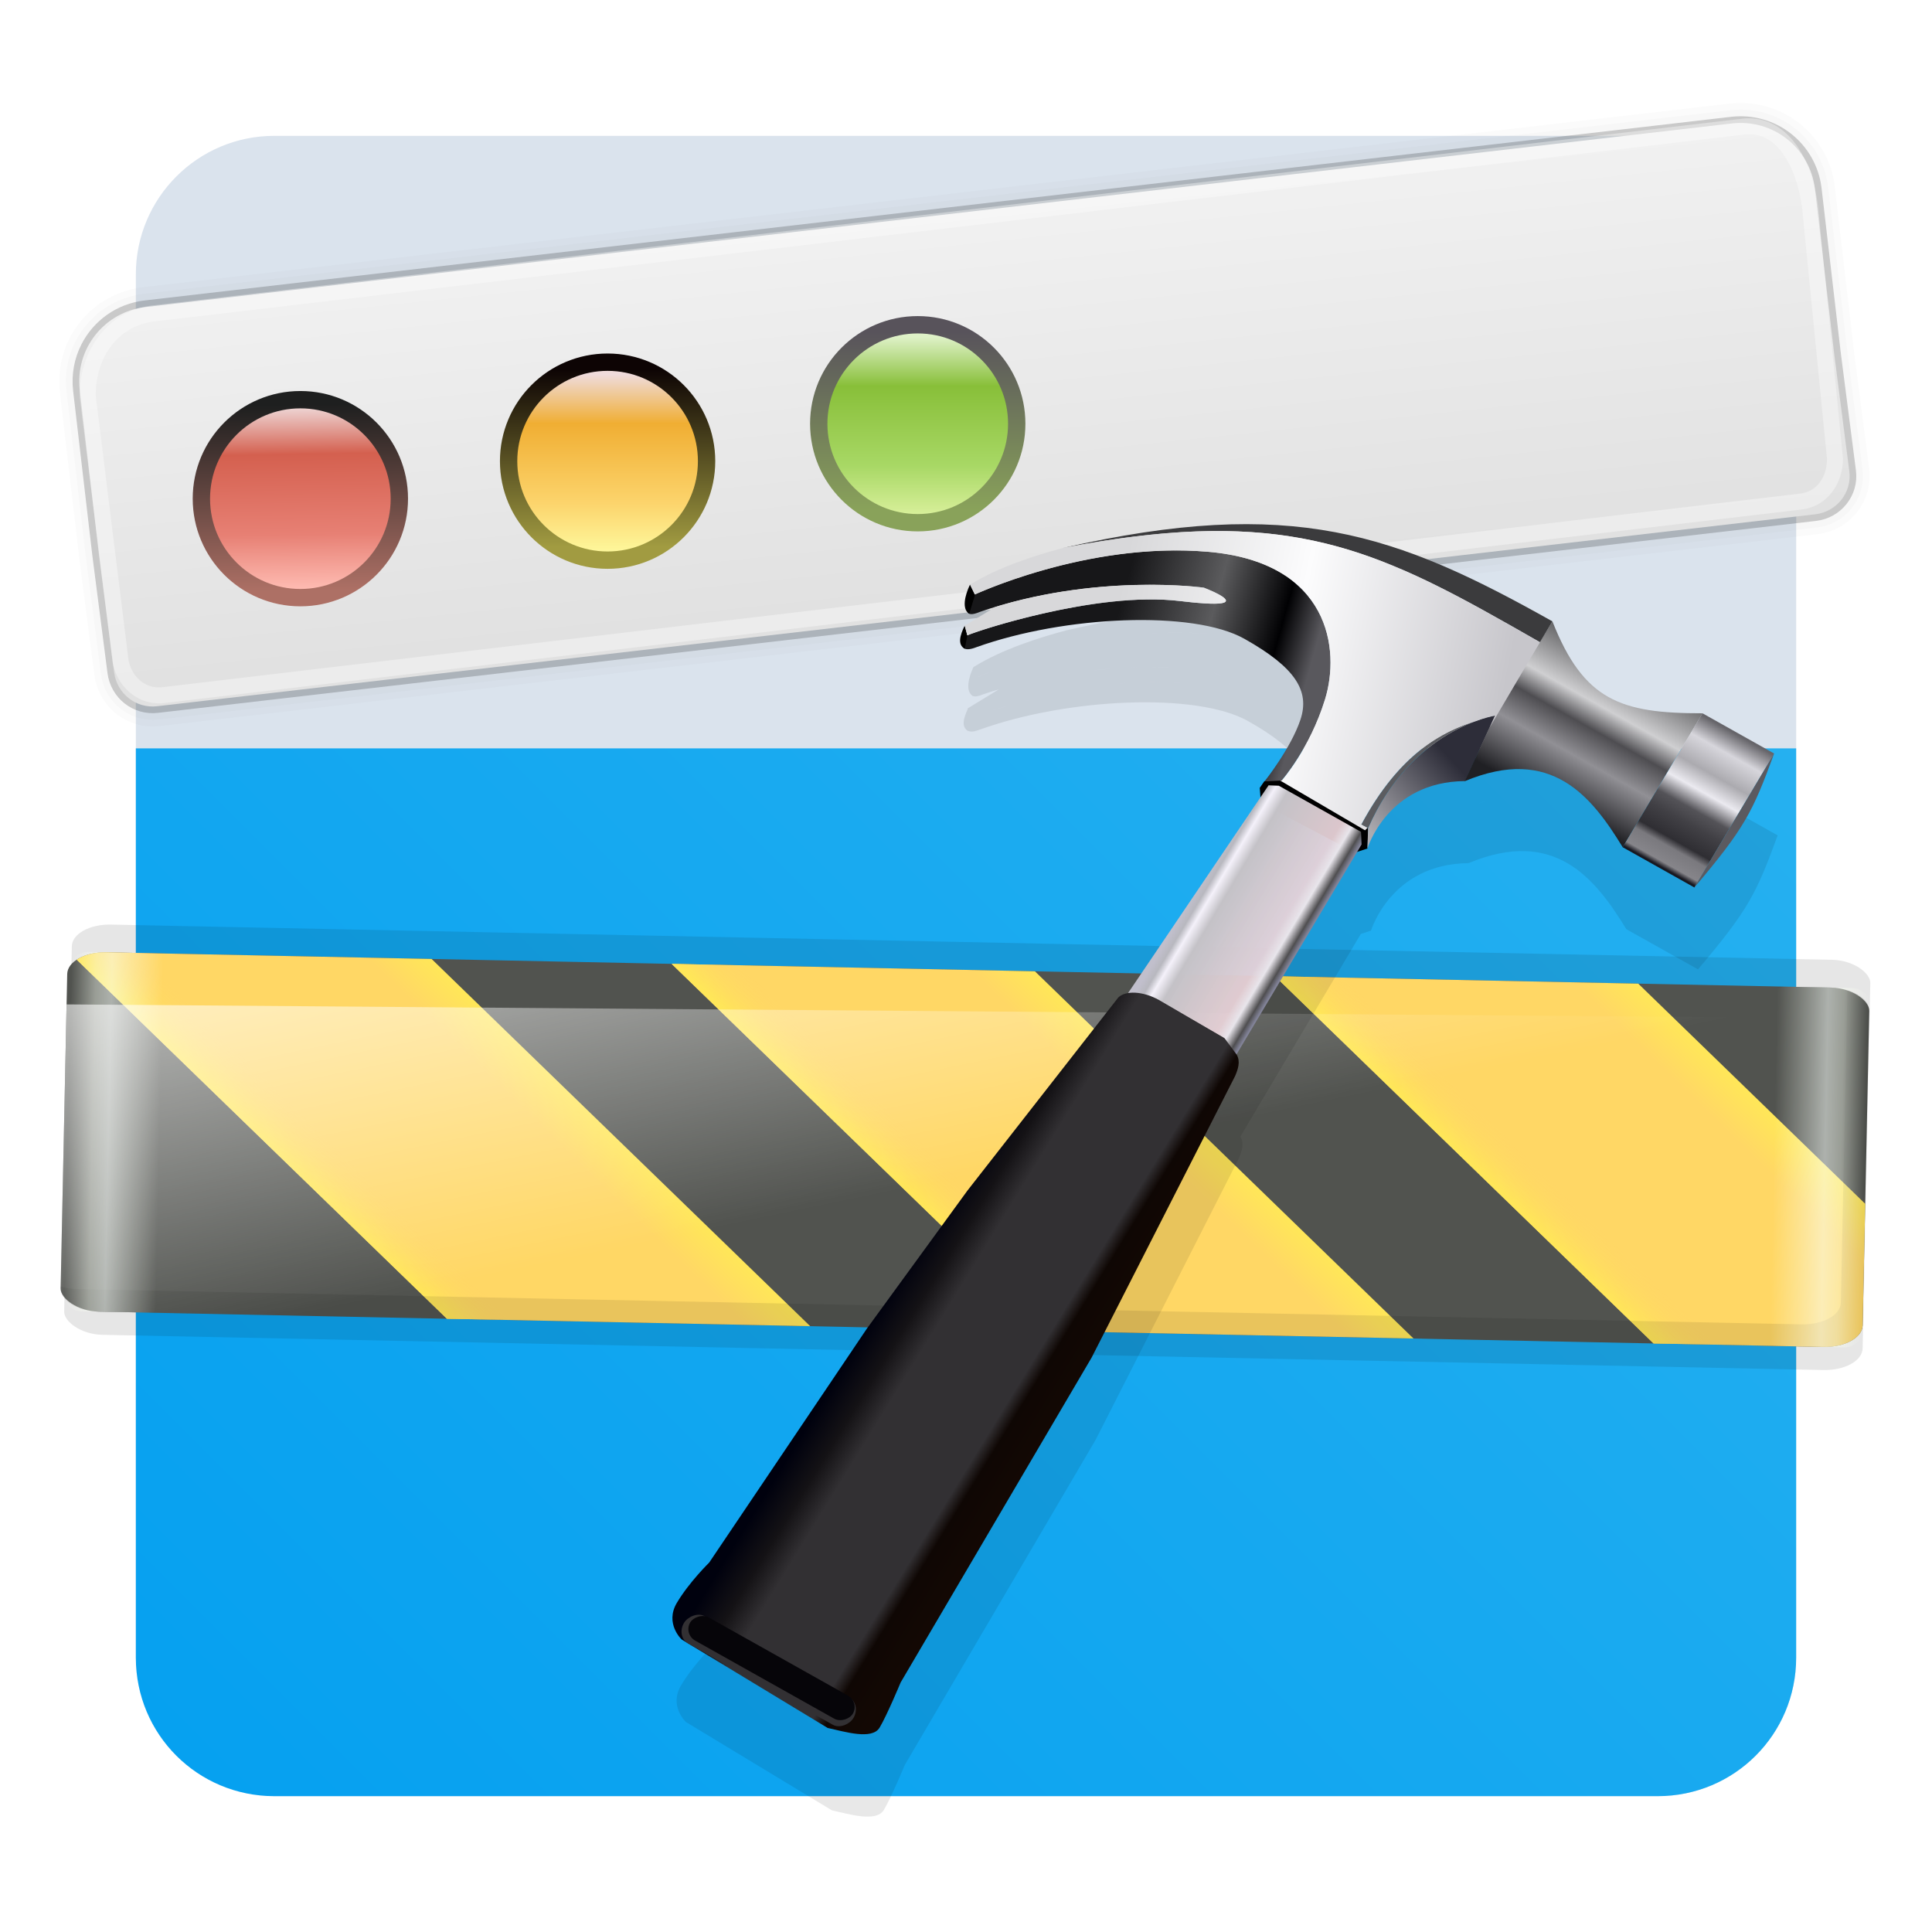 <?xml version="1.0" encoding="UTF-8" standalone="no"?>
<svg
   xmlns:dc="http://purl.org/dc/elements/1.1/"
   xmlns:cc="http://creativecommons.org/ns#"
   xmlns:rdf="http://www.w3.org/1999/02/22-rdf-syntax-ns#"
   xmlns:svg="http://www.w3.org/2000/svg"
   xmlns="http://www.w3.org/2000/svg"
   xmlns:xlink="http://www.w3.org/1999/xlink"
   xmlns:sodipodi="http://sodipodi.sourceforge.net/DTD/sodipodi-0.dtd"
   xmlns:inkscape="http://www.inkscape.org/namespaces/inkscape"
   width="64"
   height="64"
   version="1.1"
   id="svg39"
   sodipodi:docname="ccsm.svg"
   inkscape:version="0.92.5 (6c0c36ef5a, 2020-05-15, custom)">
  <sodipodi:namedview
     pagecolor="#ffffff"
     bordercolor="#666666"
     borderopacity="1"
     objecttolerance="10"
     gridtolerance="10"
     guidetolerance="10"
     inkscape:pageopacity="0"
     inkscape:pageshadow="2"
     inkscape:window-width="1920"
     inkscape:window-height="932"
     id="namedview41"
     showgrid="false"
     inkscape:zoom="3.6875"
     inkscape:cx="40.710566"
     inkscape:cy="34.779199"
     inkscape:window-x="0"
     inkscape:window-y="36"
     inkscape:window-maximized="1"
     inkscape:current-layer="svg39" />
  <defs
     id="defs23">
    <linearGradient
       id="b"
       x1="399.57"
       x2="399.57"
       y1="545.8"
       y2="517.8"
       gradientTransform="matrix(2.143,0,0,2.143,-826.36,-1107.5)"
       gradientUnits="userSpaceOnUse">
      <stop
         stop-color="#3889e9"
         offset="0"
         id="stop2" />
      <stop
         stop-color="#5ea5fb"
         offset="1"
         id="stop4" />
    </linearGradient>
    <linearGradient
       id="a"
       x1="399.99"
       x2="399.99"
       y1="545.14"
       y2="518.14"
       gradientTransform="matrix(2.143,0,0,2.143,-826.36,-1107.5)"
       gradientUnits="userSpaceOnUse">
      <stop
         stop-color="#197ff1"
         offset="0"
         id="stop7" />
      <stop
         stop-color="#21c6fb"
         offset="1"
         id="stop9" />
    </linearGradient>
    <filter
       id="c"
       x="-.036"
       y="-.036"
       width="1.072"
       height="1.072"
       color-interpolation-filters="sRGB">
      <feGaussianBlur
         stdDeviation="0.42"
         id="feGaussianBlur12" />
    </filter>
    <linearGradient
       id="d"
       x1="32"
       x2="32"
       y1="15.043"
       y2="48.957"
       gradientUnits="userSpaceOnUse"
       gradientTransform="translate(210.115)">
      <stop
         stop-color="#e4f9ff"
         offset="0"
         id="stop15" />
      <stop
         stop-color="#acd9fb"
         offset="1"
         id="stop17" />
    </linearGradient>
    <filter
       id="e"
       x="-.059"
       y="-.061"
       width="1.117"
       height="1.123"
       color-interpolation-filters="sRGB">
      <feGaussianBlur
         stdDeviation="0.868"
         id="feGaussianBlur20" />
    </filter>
    <linearGradient
       inkscape:collect="always"
       id="linearGradient4502">
      <stop
         style="stop-color:#89a25a;stop-opacity:1"
         offset="0"
         id="stop4504" />
      <stop
         style="stop-color:#58535b;stop-opacity:1"
         offset="1"
         id="stop4506" />
    </linearGradient>
    <linearGradient
       id="linearGradient4492"
       inkscape:collect="always">
      <stop
         id="stop4494"
         offset="0"
         style="stop-color:#dff3a2;stop-opacity:1" />
      <stop
         style="stop-color:#a8d865;stop-opacity:1"
         offset="0.304"
         id="stop4496" />
      <stop
         style="stop-color:#88bf39;stop-opacity:1"
         offset="0.735"
         id="stop4498" />
      <stop
         id="stop4500"
         offset="1"
         style="stop-color:#def1c7;stop-opacity:1" />
    </linearGradient>
    <linearGradient
       id="linearGradient4478"
       inkscape:collect="always">
      <stop
         id="stop4480"
         offset="0"
         style="stop-color:#a19b41;stop-opacity:1" />
      <stop
         id="stop4482"
         offset="1"
         style="stop-color:#0d0404;stop-opacity:1" />
    </linearGradient>
    <linearGradient
       inkscape:collect="always"
       id="linearGradient4456">
      <stop
         style="stop-color:#fefda3;stop-opacity:1"
         offset="0"
         id="stop4458" />
      <stop
         id="stop4460"
         offset="0.304"
         style="stop-color:#fcd46c;stop-opacity:1" />
      <stop
         id="stop4462"
         offset="0.735"
         style="stop-color:#f0ae33;stop-opacity:1" />
      <stop
         style="stop-color:#efdbdb;stop-opacity:1"
         offset="1"
         id="stop4464" />
    </linearGradient>
    <linearGradient
       id="linearGradient4394"
       inkscape:collect="always">
      <stop
         id="stop4396"
         offset="0"
         style="stop-color:#ad7065;stop-opacity:1" />
      <stop
         id="stop4398"
         offset="1"
         style="stop-color:#1e1f1f;stop-opacity:1" />
    </linearGradient>
    <linearGradient
       id="linearGradient4372"
       inkscape:collect="always">
      <stop
         id="stop4374"
         offset="0"
         style="stop-color:#ffbdb4;stop-opacity:1" />
      <stop
         style="stop-color:#e78074;stop-opacity:1"
         offset="0.304"
         id="stop4384" />
      <stop
         style="stop-color:#d4604f;stop-opacity:1"
         offset="0.735"
         id="stop4380" />
      <stop
         id="stop4376"
         offset="1"
         style="stop-color:#efdbdb;stop-opacity:1" />
    </linearGradient>
    <linearGradient
       id="linearGradient4303"
       inkscape:collect="always">
      <stop
         id="stop4305"
         offset="0"
         style="stop-color:#f1f1f1;stop-opacity:1;" />
      <stop
         id="stop4307"
         offset="1"
         style="stop-color:#e1e1e1;stop-opacity:1" />
    </linearGradient>
    <linearGradient
       id="linearGradient4266"
       inkscape:collect="always">
      <stop
         id="stop4268"
         offset="0"
         style="stop-color:#ffffff;stop-opacity:1;" />
      <stop
         id="stop4270"
         offset="1"
         style="stop-color:#ffffff;stop-opacity:0;" />
    </linearGradient>
    <linearGradient
       id="linearGradient4248"
       inkscape:collect="always">
      <stop
         id="stop4250"
         offset="0"
         style="stop-color:#f9fff3;stop-opacity:0" />
      <stop
         style="stop-color:#f9fff3;stop-opacity:0.431"
         offset="0.266"
         id="stop4258" />
      <stop
         style="stop-color:#f9fffa;stop-opacity:0.549"
         offset="0.443"
         id="stop4256" />
      <stop
         id="stop4252"
         offset="1"
         style="stop-color:#f9fff3;stop-opacity:0;" />
    </linearGradient>
    <linearGradient
       inkscape:collect="always"
       id="linearGradient4160-3">
      <stop
         style="stop-color:#ffd765;stop-opacity:0"
         offset="0"
         id="stop4180" />
      <stop
         id="stop4182"
         offset="0.822"
         style="stop-color:#ffd765;stop-opacity:0" />
      <stop
         style="stop-color:#ffe758;stop-opacity:1"
         offset="1"
         id="stop4184" />
    </linearGradient>
    <linearGradient
       id="linearGradient4160"
       inkscape:collect="always">
      <stop
         id="stop4162"
         offset="0"
         style="stop-color:#ffd765;stop-opacity:1;" />
      <stop
         style="stop-color:#ffd765;stop-opacity:1"
         offset="0.822"
         id="stop4168" />
      <stop
         id="stop4164"
         offset="1"
         style="stop-color:#ffe758;stop-opacity:1" />
    </linearGradient>
    <linearGradient
       id="linearGradient3026"
       y2="40.496"
       gradientUnits="userSpaceOnUse"
       x2="71.204"
       gradientTransform="matrix(1.617,0,0,1.617,-92.707,-21.06)"
       y1="15.369"
       x1="71.204"
       xlink:href="#radialGradient3032">
      <stop
         id="stop4808-4"
         stop-color="#fff"
         offset="0" />
      <stop
         id="stop4810-0"
         stop-color="#fff"
         stop-opacity=".235"
         offset=".424" />
      <stop
         id="stop4812-8"
         stop-color="#fff"
         stop-opacity=".157"
         offset=".821" />
      <stop
         id="stop4814-0"
         stop-color="#fff"
         stop-opacity=".392"
         offset="1" />
    </linearGradient>
    <radialGradient
       id="radialGradient3029"
       fx="4.459"
       fy="8.509"
       gradientUnits="userSpaceOnUse"
       cy="8.626"
       cx="15.026"
       gradientTransform="matrix(-3.4973e-8 1.885 -1.776 -5.4723e-8 39.14 -7.993)"
       r="20">
      <stop
         id="stop4170"
         stop-color="#c24251"
         offset="0" />
      <stop
         id="stop4172"
         stop-color="#c24251"
         offset=".262" />
      <stop
         id="stop4174"
         stop-color="#a63643"
         offset=".661" />
      <stop
         id="stop4176"
         stop-color="#a63643"
         offset="1" />
    </radialGradient>
    <radialGradient
       id="radialGradient3032"
       gradientUnits="userSpaceOnUse"
       cy="3.99"
       cx="23.896"
       gradientTransform="matrix(0 2.889 -3.813 0 39.213 -65.95)"
       r="20.397">
      <stop
         id="stop3244-9-33-7-0-9"
         stop-color="#fff"
         offset="0" />
      <stop
         id="stop3246-3-5-0-8-5"
         stop-color="#ddd"
         offset=".262" />
      <stop
         id="stop3248-1-7-8-8-1"
         stop-color="#abacae"
         offset=".661" />
      <stop
         id="stop3250-9-3-0-5-1"
         stop-color="#89898b"
         offset="1" />
    </radialGradient>
    <radialGradient
       id="radialGradient3035"
       gradientUnits="userSpaceOnUse"
       cy="186.17"
       cx="99.157"
       gradientTransform="matrix(0.271,0,0,0.088,-76.228,20.432)"
       r="62.769">
      <stop
         id="stop3822-2-6-3"
         stop-color="#3d3d3d"
         offset="0" />
      <stop
         id="stop3864-8-7-7"
         stop-color="#686868"
         stop-opacity=".498"
         offset=".5" />
      <stop
         id="stop3824-1-2-5"
         stop-color="#686868"
         stop-opacity="0"
         offset="1" />
    </radialGradient>
    <linearGradient
       id="linearGradient4433"
       y2="25.611"
       gradientUnits="userSpaceOnUse"
       x2="23.078"
       gradientTransform="matrix(1 0 0 1.052 0 -.905)"
       y1="13.035"
       x1="22.759">
      <stop
         id="stop6305-1-0-2"
         stop-color="#fff"
         offset="0" />
      <stop
         id="stop6307-5-0-6"
         stop-color="#fff"
         stop-opacity="0"
         offset="1" />
    </linearGradient>
    <linearGradient
       id="linearGradient4829">
      <stop
         style="stop-color:#f4fbfc;stop-opacity:1;"
         offset="0"
         id="stop4831" />
      <stop
         style="stop-color:#d6d6d6;stop-opacity:1;"
         offset="1"
         id="stop4833" />
    </linearGradient>
    <linearGradient
       inkscape:collect="always"
       id="linearGradient5772">
      <stop
         style="stop-color:#828398;stop-opacity:1"
         offset="0"
         id="stop5774" />
      <stop
         id="stop5786"
         offset="0.05"
         style="stop-color:#4f4e50;stop-opacity:1" />
      <stop
         id="stop5784"
         offset="0.14"
         style="stop-color:#e8e5eb;stop-opacity:1" />
      <stop
         style="stop-color:#e9d3d9;stop-opacity:0.941;"
         offset="0.232"
         id="stop5788" />
      <stop
         id="stop5782"
         offset="0.762"
         style="stop-color:#c4c2c7;stop-opacity:1" />
      <stop
         style="stop-color:#f4f1fa;stop-opacity:1"
         offset="0.87"
         id="stop5792" />
      <stop
         id="stop5780"
         offset="0.934"
         style="stop-color:#b8b8bf;stop-opacity:1" />
      <stop
         style="stop-color:#c1bfcc;stop-opacity:1"
         offset="1"
         id="stop5776" />
    </linearGradient>
    <linearGradient
       inkscape:collect="always"
       id="linearGradient5756">
      <stop
         style="stop-color:#130804;stop-opacity:1"
         offset="0"
         id="stop5758" />
      <stop
         id="stop5764"
         offset="0.17"
         style="stop-color:#0f0704;stop-opacity:1" />
      <stop
         style="stop-color:#323033;stop-opacity:1"
         offset="0.238"
         id="stop5766" />
      <stop
         id="stop5768"
         offset="0.718"
         style="stop-color:#323033;stop-opacity:1" />
      <stop
         style="stop-color:#141215;stop-opacity:1"
         offset="0.848"
         id="stop5770" />
      <stop
         style="stop-color:#00010e;stop-opacity:1"
         offset="1"
         id="stop5760" />
    </linearGradient>
    <linearGradient
       inkscape:collect="always"
       id="linearGradient5796">
      <stop
         style="stop-color:#2d2d39;stop-opacity:1"
         offset="0"
         id="stop5798" />
      <stop
         style="stop-color:#acabb0;stop-opacity:1"
         offset="1"
         id="stop5800" />
    </linearGradient>
    <linearGradient
       id="linearGradient5879"
       inkscape:collect="always">
      <stop
         id="stop5881"
         offset="0"
         style="stop-color:#59585d;stop-opacity:1" />
      <stop
         style="stop-color:#010103;stop-opacity:1"
         offset="0.193"
         id="stop5887" />
      <stop
         style="stop-color:#5b5b5d;stop-opacity:1"
         offset="0.543"
         id="stop5883" />
      <stop
         id="stop5885"
         offset="1"
         style="stop-color:#171719;stop-opacity:1" />
    </linearGradient>
    <linearGradient
       id="linearGradient4632"
       inkscape:collect="always">
      <stop
         id="stop4634"
         offset="0"
         style="stop-color:#202024;stop-opacity:1" />
      <stop
         style="stop-color:#919095;stop-opacity:1"
         offset="0.337"
         id="stop4636" />
      <stop
         id="stop4638"
         offset="0.539"
         style="stop-color:#4e4d51;stop-opacity:1" />
      <stop
         style="stop-color:#cfcfd1;stop-opacity:1"
         offset="0.695"
         id="stop4640" />
      <stop
         id="stop4642"
         offset="1"
         style="stop-color:#69696b;stop-opacity:1" />
    </linearGradient>
    <linearGradient
       inkscape:collect="always"
       id="linearGradient5853">
      <stop
         style="stop-color:#181820;stop-opacity:1"
         offset="0"
         id="stop5855" />
      <stop
         id="stop5871"
         offset="0.035"
         style="stop-color:#86858a;stop-opacity:1" />
      <stop
         style="stop-color:#7a797e;stop-opacity:1;"
         offset="0.141"
         id="stop5873" />
      <stop
         id="stop5869"
         offset="0.196"
         style="stop-color:#2f2e33;stop-opacity:1" />
      <stop
         id="stop5867"
         offset="0.333"
         style="stop-color:#414045;stop-opacity:1" />
      <stop
         style="stop-color:#545358;stop-opacity:1;"
         offset="0.431"
         id="stop5875" />
      <stop
         id="stop5865"
         offset="0.561"
         style="stop-color:#ebeaf0;stop-opacity:1" />
      <stop
         id="stop5863"
         offset="0.692"
         style="stop-color:#abaaaf;stop-opacity:1" />
      <stop
         id="stop5861"
         offset="0.86"
         style="stop-color:#d7d6dc;stop-opacity:1" />
      <stop
         style="stop-color:#66656a;stop-opacity:1"
         offset="1"
         id="stop5857" />
    </linearGradient>
    <linearGradient
       inkscape:collect="always"
       id="linearGradient5843">
      <stop
         style="stop-color:#c7c6cb;stop-opacity:1"
         offset="0"
         id="stop5845" />
      <stop
         id="stop5851"
         offset="0.543"
         style="stop-color:#fcfcfd;stop-opacity:1" />
      <stop
         style="stop-color:#d8d8da;stop-opacity:1"
         offset="1"
         id="stop5847" />
    </linearGradient>
    <filter
       inkscape:collect="always"
       style="color-interpolation-filters:sRGB"
       id="filter7609-1"
       x="-0.064"
       width="1.128"
       y="-0.057"
       height="1.113">
      <feGaussianBlur
         inkscape:collect="always"
         stdDeviation="2.175"
         id="feGaussianBlur7611-6" />
    </filter>
    <filter
       inkscape:collect="always"
       style="color-interpolation-filters:sRGB"
       id="filter5913-8"
       x="-0.02"
       width="1.04"
       y="-0.136"
       height="1.273">
      <feGaussianBlur
         inkscape:collect="always"
         stdDeviation="0.198"
         id="feGaussianBlur5915-5" />
    </filter>
    <linearGradient
       gradientUnits="userSpaceOnUse"
       gradientTransform="matrix(1.557,0,0,1.557,465.836,-49.528)"
       y2="50.385"
       y1="44.527"
       x2="-275.5"
       x1="-272.21"
       id="linearGradient958">
      <stop
         id="stop1254"
         offset="0"
         stop-color="#3650ae" />
      <stop
         id="stop1256"
         offset="1"
         stop-color="#388fc9" />
    </linearGradient>
    <linearGradient
       gradientUnits="userSpaceOnUse"
       gradientTransform="matrix(1.557,0,0,1.557,465.426,-60.124)"
       y2="49.026"
       y1="54.907"
       x2="-267.62"
       x1="-272.86"
       id="linearGradient966">
      <stop
         id="stop1259"
         offset="0"
         stop-color="#3491cb" />
      <stop
         id="stop1261"
         offset="1"
         stop-color="#3850bb" />
    </linearGradient>
    <linearGradient
       gradientUnits="userSpaceOnUse"
       gradientTransform="matrix(1.557,0,0,1.557,465.836,-49.528)"
       y2="58.222"
       y1="59.727"
       x2="-270.88"
       x1="-277.66"
       id="linearGradient974">
      <stop
         id="stop1264"
         offset="0"
         stop-color="#2fb1dc" />
      <stop
         id="stop1266"
         offset="1"
         stop-color="#3491cb" />
    </linearGradient>
    <linearGradient
       gradientUnits="userSpaceOnUse"
       gradientTransform="matrix(1.557,0,0,1.557,465.836,-49.528)"
       y2="62.018"
       y1="54.154"
       x2="-278.76"
       x1="-282.61"
       id="linearGradient982">
      <stop
         id="stop1269"
         offset="0"
         stop-color="#30add9" />
      <stop
         id="stop1271"
         offset="1"
         stop-color="#329ed2" />
    </linearGradient>
    <linearGradient
       gradientUnits="userSpaceOnUse"
       gradientTransform="matrix(1.557,0,0,1.557,465.836,-49.528)"
       y2="49.414"
       y1="57.278"
       x2="-282.53"
       x1="-286.34"
       id="linearGradient990">
      <stop
         id="stop1274"
         offset="0"
         stop-color="#329fd2" />
      <stop
         id="stop1276"
         offset="1"
         stop-color="#2c80c1" />
    </linearGradient>
    <linearGradient
       gradientUnits="userSpaceOnUse"
       gradientTransform="matrix(1.557,0,0,1.557,465.836,-49.528)"
       y2="49.908"
       y1="43.16"
       x2="-282.55"
       x1="-281.51"
       id="linearGradient998">
      <stop
         id="stop1279"
         offset="0"
         stop-color="#3857ba" />
      <stop
         id="stop1281"
         offset="1"
         stop-color="#367dc1" />
    </linearGradient>
    <filter
       color-interpolation-filters="sRGB"
       height="1.117"
       width="1.123"
       y="-.058"
       x="-.062"
       id="filter1030">
      <feGaussianBlur
         id="feGaussianBlur1284"
         stdDeviation="0.249" />
    </filter>
    <filter
       color-interpolation-filters="sRGB"
       height="1.11"
       width="1.132"
       y="-.055"
       x="-.066"
       id="filter1040">
      <feGaussianBlur
         id="feGaussianBlur1287"
         stdDeviation="0.234" />
    </filter>
    <filter
       color-interpolation-filters="sRGB"
       height="1.164"
       width="1.095"
       y="-.082"
       x="-.047"
       id="filter1046">
      <feGaussianBlur
         id="feGaussianBlur1290"
         stdDeviation="0.223" />
    </filter>
    <filter
       color-interpolation-filters="sRGB"
       height="1.117"
       width="1.123"
       y="-.058"
       x="-.062"
       id="filter1052">
      <feGaussianBlur
         id="feGaussianBlur1293"
         stdDeviation="0.249" />
    </filter>
    <filter
       color-interpolation-filters="sRGB"
       height="1.11"
       width="1.132"
       y="-.055"
       x="-.066"
       id="filter1058">
      <feGaussianBlur
         id="feGaussianBlur1296"
         stdDeviation="0.234" />
    </filter>
    <filter
       color-interpolation-filters="sRGB"
       height="1.164"
       width="1.095"
       y="-.082"
       x="-.047"
       id="filter1064">
      <feGaussianBlur
         id="feGaussianBlur1299"
         stdDeviation="0.223" />
    </filter>
    <linearGradient
       gradientUnits="userSpaceOnUse"
       gradientTransform="matrix(1.557,0,0,1.557,465.836,-49.528)"
       y2="50.385"
       y1="44.527"
       x2="-275.5"
       x1="-272.21"
       id="linearGradient1098">
      <stop
         id="stop1302"
         offset="0"
         stop-color="#3851ba" />
      <stop
         id="stop1304"
         offset="1"
         stop-color="#348dc9" />
    </linearGradient>
    <filter
       color-interpolation-filters="sRGB"
       height="1.12"
       width="1.12"
       y="-.06"
       x="-.06"
       id="filter1103">
      <feGaussianBlur
         id="feGaussianBlur1307"
         stdDeviation="0.6" />
    </filter>
    <linearGradient
       gradientUnits="userSpaceOnUse"
       gradientTransform="translate(237.02 -44.947)"
       y2="52.342"
       y1="49.422"
       x2="-228.54"
       x1="-228.54"
       id="linearGradient1227">
      <stop
         id="stop1310"
         offset="0"
         stop-color="#fff" />
      <stop
         id="stop1312"
         offset="1"
         stop-opacity="0"
         stop-color="#fff" />
    </linearGradient>
    <filter
       color-interpolation-filters="sRGB"
       height="1.214"
       width="1.138"
       y="-.107"
       x="-.069"
       id="filter1229">
      <feGaussianBlur
         id="feGaussianBlur1315"
         stdDeviation="0.135" />
    </filter>
    <filter
       color-interpolation-filters="sRGB"
       height="1.567"
       width="1.416"
       y="-.284"
       x="-.208"
       id="filter1251">
      <feGaussianBlur
         id="feGaussianBlur1318"
         stdDeviation="0.07" />
    </filter>
    <filter
       color-interpolation-filters="sRGB"
       height="1.12"
       width="1.12"
       y="-.06"
       x="-.06"
       id="filter1275">
      <feGaussianBlur
         id="feGaussianBlur1321"
         stdDeviation="0.041" />
    </filter>
    <filter
       color-interpolation-filters="sRGB"
       height="1.048"
       width="1.048"
       y="-.024"
       x="-.024"
       id="filter1299">
      <feGaussianBlur
         id="feGaussianBlur1324"
         stdDeviation="0.188" />
    </filter>
    <filter
       color-interpolation-filters="sRGB"
       height="1.12"
       width="1.12"
       y="-.06"
       x="-.06"
       id="filter1305">
      <feGaussianBlur
         id="feGaussianBlur1327"
         stdDeviation="0.619" />
    </filter>
    <linearGradient
       gradientUnits="userSpaceOnUse"
       gradientTransform="matrix(3.78,0,0,3.78,702.817,64.287)"
       y2="-15.817"
       y1="-1.266"
       x2="-170.2"
       x1="-184.75"
       id="linearGradient1159-3">
      <stop
         id="stop1330"
         offset="0"
         stop-color="#05a0f0"
         style="stop-color:#dae3ed;stop-opacity:1" />
      <stop
         id="stop1332"
         offset="1"
         stop-color="#2db4f0"
         style="stop-color:#dae3ed;stop-opacity:1" />
    </linearGradient>
    <linearGradient
       inkscape:collect="always"
       xlink:href="#linearGradient4160"
       id="linearGradient1610"
       gradientUnits="userSpaceOnUse"
       gradientTransform="rotate(-43.012)"
       x1="-65.81"
       y1="177.543"
       x2="-45.81"
       y2="177.543" />
    <linearGradient
       inkscape:collect="always"
       xlink:href="#linearGradient4160-3"
       id="linearGradient1612"
       gradientUnits="userSpaceOnUse"
       gradientTransform="rotate(-43.012)"
       x1="-45.695"
       y1="176.605"
       x2="-65.754"
       y2="176.462" />
    <linearGradient
       inkscape:collect="always"
       xlink:href="#linearGradient4160"
       id="linearGradient1614"
       gradientUnits="userSpaceOnUse"
       gradientTransform="rotate(-43.012,45.423,-115.276)"
       x1="-65.81"
       y1="177.543"
       x2="-45.81"
       y2="177.543" />
    <linearGradient
       inkscape:collect="always"
       xlink:href="#linearGradient4160-3"
       id="linearGradient1616"
       gradientUnits="userSpaceOnUse"
       gradientTransform="rotate(-43.012,45.423,-115.276)"
       x1="-45.695"
       y1="176.605"
       x2="-65.754"
       y2="176.462" />
    <linearGradient
       inkscape:collect="always"
       xlink:href="#linearGradient4160"
       id="linearGradient1618"
       gradientUnits="userSpaceOnUse"
       gradientTransform="rotate(-43.012,22.711,-57.638)"
       x1="-65.81"
       y1="177.543"
       x2="-45.81"
       y2="177.543" />
    <linearGradient
       inkscape:collect="always"
       xlink:href="#linearGradient4160-3"
       id="linearGradient1620"
       gradientUnits="userSpaceOnUse"
       gradientTransform="rotate(-43.012,22.711,-57.638)"
       x1="-45.695"
       y1="176.605"
       x2="-65.754"
       y2="176.462" />
    <linearGradient
       inkscape:collect="always"
       xlink:href="#linearGradient4248"
       id="linearGradient1622"
       gradientUnits="userSpaceOnUse"
       x1="53.033"
       y1="168.629"
       x2="59.933"
       y2="168.629" />
    <linearGradient
       inkscape:collect="always"
       xlink:href="#linearGradient4248"
       id="linearGradient1624"
       gradientUnits="userSpaceOnUse"
       gradientTransform="translate(-241.384)"
       x1="53.033"
       y1="168.629"
       x2="59.933"
       y2="168.629" />
    <linearGradient
       inkscape:collect="always"
       xlink:href="#linearGradient4266"
       id="linearGradient1626"
       gradientUnits="userSpaceOnUse"
       x1="107.384"
       y1="121.888"
       x2="120.328"
       y2="171.026" />
    <linearGradient
       inkscape:collect="always"
       xlink:href="#linearGradient4303"
       id="linearGradient1628"
       gradientUnits="userSpaceOnUse"
       x1="262.658"
       y1="19.845"
       x2="265.686"
       y2="48.658"
       gradientTransform="matrix(0.469,0,0,0.469,-14.741,-3.95)" />
    <linearGradient
       inkscape:collect="always"
       xlink:href="#linearGradient4372"
       id="linearGradient1630"
       gradientUnits="userSpaceOnUse"
       gradientTransform="translate(-23.059,2.702)"
       x1="88.098"
       y1="44.507"
       x2="87.862"
       y2="30.558" />
    <linearGradient
       inkscape:collect="always"
       xlink:href="#linearGradient4394"
       id="linearGradient1632"
       gradientUnits="userSpaceOnUse"
       gradientTransform="translate(-23.059,2.702)"
       x1="88.098"
       y1="44.507"
       x2="87.862"
       y2="30.558" />
    <linearGradient
       inkscape:collect="always"
       xlink:href="#linearGradient4456"
       id="linearGradient1634"
       gradientUnits="userSpaceOnUse"
       gradientTransform="translate(-0.023,-0.111)"
       x1="87.681"
       y1="44.959"
       x2="87.681"
       y2="31.101" />
    <linearGradient
       inkscape:collect="always"
       xlink:href="#linearGradient4478"
       id="linearGradient1636"
       gradientUnits="userSpaceOnUse"
       gradientTransform="translate(-24.703,1.9)"
       x1="115.047"
       y1="42.01"
       x2="115.047"
       y2="28.708" />
    <linearGradient
       inkscape:collect="always"
       xlink:href="#linearGradient4492"
       id="linearGradient1638"
       gradientUnits="userSpaceOnUse"
       gradientTransform="translate(23.233,-2.916)"
       x1="87.681"
       y1="44.959"
       x2="87.681"
       y2="31.101" />
    <linearGradient
       inkscape:collect="always"
       xlink:href="#linearGradient4502"
       id="linearGradient1640"
       gradientUnits="userSpaceOnUse"
       gradientTransform="translate(-1.448,-0.905)"
       x1="115.047"
       y1="42.01"
       x2="115.047"
       y2="28.708" />
    <linearGradient
       inkscape:collect="always"
       xlink:href="#linearGradient5772"
       id="linearGradient1642"
       gradientUnits="userSpaceOnUse"
       x1="372.069"
       y1="947.001"
       x2="387.12"
       y2="947.001" />
    <linearGradient
       inkscape:collect="always"
       xlink:href="#linearGradient5756"
       id="linearGradient1644"
       gradientUnits="userSpaceOnUse"
       x1="368.214"
       y1="1018.955"
       x2="394.83"
       y2="1018.588" />
    <linearGradient
       inkscape:collect="always"
       xlink:href="#linearGradient5796"
       id="linearGradient1646"
       gradientUnits="userSpaceOnUse"
       x1="367.847"
       y1="904.783"
       x2="372.252"
       y2="917.999" />
    <linearGradient
       inkscape:collect="always"
       xlink:href="#linearGradient5879"
       id="linearGradient1648"
       gradientUnits="userSpaceOnUse"
       x1="389.507"
       y1="902.213"
       x2="414.058"
       y2="908.792" />
    <linearGradient
       inkscape:collect="always"
       xlink:href="#linearGradient4632"
       id="linearGradient1650"
       gradientUnits="userSpaceOnUse"
       x1="-353.818"
       y1="903.401"
       x2="-353.818"
       y2="883.111" />
    <linearGradient
       inkscape:collect="always"
       xlink:href="#linearGradient5853"
       id="linearGradient1652"
       gradientUnits="userSpaceOnUse"
       x1="338.845"
       y1="903.66"
       x2="338.845"
       y2="883.857" />
    <linearGradient
       inkscape:collect="always"
       xlink:href="#linearGradient5843"
       id="linearGradient1654"
       gradientUnits="userSpaceOnUse"
       x1="367.847"
       y1="-67.365"
       x2="415.572"
       y2="-50.845" />
    <linearGradient
       gradientUnits="userSpaceOnUse"
       gradientTransform="matrix(1.557,0,0,1.557,465.386,-123.168)"
       y2="50.385"
       y1="44.527"
       x2="-275.5"
       x1="-272.21"
       id="linearGradient958-3">
      <stop
         id="stop1893"
         offset="0"
         stop-color="#3650ae" />
      <stop
         id="stop1895"
         offset="1"
         stop-color="#388fc9" />
    </linearGradient>
    <linearGradient
       gradientUnits="userSpaceOnUse"
       gradientTransform="matrix(1.557,0,0,1.557,465.386,-123.168)"
       y2="49.026"
       y1="54.907"
       x2="-267.62"
       x1="-272.86"
       id="linearGradient966-6">
      <stop
         id="stop1898"
         offset="0"
         stop-color="#3491cb" />
      <stop
         id="stop1900"
         offset="1"
         stop-color="#3850bb" />
    </linearGradient>
    <linearGradient
       gradientUnits="userSpaceOnUse"
       gradientTransform="matrix(1.557,0,0,1.557,465.386,-123.168)"
       y2="58.222"
       y1="59.727"
       x2="-270.88"
       x1="-277.66"
       id="linearGradient974-7">
      <stop
         id="stop1903"
         offset="0"
         stop-color="#2fb1dc" />
      <stop
         id="stop1905"
         offset="1"
         stop-color="#3491cb" />
    </linearGradient>
    <linearGradient
       gradientUnits="userSpaceOnUse"
       gradientTransform="matrix(1.557,0,0,1.557,465.386,-123.168)"
       y2="62.018"
       y1="54.154"
       x2="-278.76"
       x1="-282.61"
       id="linearGradient982-5">
      <stop
         id="stop1908"
         offset="0"
         stop-color="#30add9" />
      <stop
         id="stop1910"
         offset="1"
         stop-color="#329ed2" />
    </linearGradient>
    <linearGradient
       gradientUnits="userSpaceOnUse"
       gradientTransform="matrix(1.557,0,0,1.557,465.386,-123.168)"
       y2="49.414"
       y1="57.278"
       x2="-282.53"
       x1="-286.34"
       id="linearGradient990-3">
      <stop
         id="stop1913"
         offset="0"
         stop-color="#329fd2" />
      <stop
         id="stop1915"
         offset="1"
         stop-color="#2c80c1" />
    </linearGradient>
    <linearGradient
       gradientUnits="userSpaceOnUse"
       gradientTransform="matrix(1.557,0,0,1.557,465.386,-123.168)"
       y2="49.908"
       y1="43.16"
       x2="-282.55"
       x1="-281.51"
       id="linearGradient998-5">
      <stop
         id="stop1918"
         offset="0"
         stop-color="#3857ba" />
      <stop
         id="stop1920"
         offset="1"
         stop-color="#367dc1" />
    </linearGradient>
    <filter
       color-interpolation-filters="sRGB"
       height="1.117"
       width="1.123"
       y="-.058"
       x="-.062"
       id="filter1030-6">
      <feGaussianBlur
         id="feGaussianBlur1923"
         stdDeviation="0.249" />
    </filter>
    <filter
       color-interpolation-filters="sRGB"
       height="1.11"
       width="1.132"
       y="-.055"
       x="-.066"
       id="filter1040-2">
      <feGaussianBlur
         id="feGaussianBlur1926"
         stdDeviation="0.234" />
    </filter>
    <filter
       color-interpolation-filters="sRGB"
       height="1.164"
       width="1.095"
       y="-.082"
       x="-.047"
       id="filter1046-9">
      <feGaussianBlur
         id="feGaussianBlur1929"
         stdDeviation="0.223" />
    </filter>
    <filter
       color-interpolation-filters="sRGB"
       height="1.117"
       width="1.123"
       y="-.058"
       x="-.062"
       id="filter1052-1">
      <feGaussianBlur
         id="feGaussianBlur1932"
         stdDeviation="0.249" />
    </filter>
    <filter
       color-interpolation-filters="sRGB"
       height="1.11"
       width="1.132"
       y="-.055"
       x="-.066"
       id="filter1058-2">
      <feGaussianBlur
         id="feGaussianBlur1935"
         stdDeviation="0.234" />
    </filter>
    <filter
       color-interpolation-filters="sRGB"
       height="1.164"
       width="1.095"
       y="-.082"
       x="-.047"
       id="filter1064-7">
      <feGaussianBlur
         id="feGaussianBlur1938"
         stdDeviation="0.223" />
    </filter>
    <linearGradient
       gradientUnits="userSpaceOnUse"
       gradientTransform="matrix(1.557,0,0,1.557,465.386,-123.168)"
       y2="50.385"
       y1="44.527"
       x2="-275.5"
       x1="-272.21"
       id="linearGradient1098-0">
      <stop
         id="stop1941"
         offset="0"
         stop-color="#3851ba" />
      <stop
         id="stop1943"
         offset="1"
         stop-color="#348dc9" />
    </linearGradient>
    <filter
       color-interpolation-filters="sRGB"
       height="1.12"
       width="1.12"
       y="-.06"
       x="-.06"
       id="filter1103-9">
      <feGaussianBlur
         id="feGaussianBlur1946"
         stdDeviation="0.6" />
    </filter>
    <filter
       color-interpolation-filters="sRGB"
       height="1.214"
       width="1.138"
       y="-.107"
       x="-.069"
       id="filter1229-3">
      <feGaussianBlur
         id="feGaussianBlur1954"
         stdDeviation="0.135" />
    </filter>
    <filter
       color-interpolation-filters="sRGB"
       height="1.567"
       width="1.416"
       y="-.284"
       x="-.208"
       id="filter1251-6">
      <feGaussianBlur
         id="feGaussianBlur1957"
         stdDeviation="0.07" />
    </filter>
    <filter
       color-interpolation-filters="sRGB"
       height="1.12"
       width="1.12"
       y="-.06"
       x="-.06"
       id="filter1275-0">
      <feGaussianBlur
         id="feGaussianBlur1960"
         stdDeviation="0.041" />
    </filter>
    <filter
       color-interpolation-filters="sRGB"
       height="1.048"
       width="1.048"
       y="-.024"
       x="-.024"
       id="filter1299-6">
      <feGaussianBlur
         id="feGaussianBlur1963"
         stdDeviation="0.188" />
    </filter>
    <filter
       color-interpolation-filters="sRGB"
       height="1.12"
       width="1.12"
       y="-.06"
       x="-.06"
       id="filter1305-2">
      <feGaussianBlur
         id="feGaussianBlur1966"
         stdDeviation="0.619" />
    </filter>
    <linearGradient
       gradientUnits="userSpaceOnUse"
       gradientTransform="matrix(3.78,0,0,3.78,702.817,-9.353)"
       y2="-15.817"
       y1="-1.266"
       x2="-170.2"
       x1="-184.75"
       id="linearGradient1159-3-6">
      <stop
         id="stop1969"
         offset="0"
         stop-color="#05a0f0" />
      <stop
         id="stop1971"
         offset="1"
         stop-color="#2db4f0" />
    </linearGradient>
    <linearGradient
       inkscape:collect="always"
       xlink:href="#linearGradient1159-3-6"
       id="linearGradient2136"
       gradientUnits="userSpaceOnUse"
       gradientTransform="matrix(3.78,0,0,3.78,702.817,64.287)"
       x1="-184.75"
       y1="-1.266"
       x2="-170.2"
       y2="-15.817" />
  </defs>
  <rect
     style="fill:url(#linearGradient1159-3);stroke-width:3.78"
     x="4.5"
     y="4.5"
     width="55.001"
     height="55.001"
     ry="4.588"
     id="rect1339" />
  <path
     style="fill:url(#linearGradient2136);stroke-width:3.78"
     d="m 4.5,24.791 v 30.121 c 0,2.542 2.046,4.588 4.588,4.588 H 54.912 c 2.542,0 4.588,-2.046 4.588,-4.588 V 24.791 Z"
     id="rect1978"
     inkscape:connector-curvature="0" />
  <g
     transform="matrix(0.44,0.009,-0.008,0.382,-19.736,-27.419)"
     id="g1552">
    <rect
       ry="1.951"
       rx="2.91"
       y="150.637"
       x="53.037"
       height="35.575"
       width="135.401"
       id="rect1528"
       style="opacity:1;fill:#000000;fill-opacity:0.099;stroke:none;stroke-width:0.5;stroke-linecap:round;stroke-linejoin:round;stroke-miterlimit:4;stroke-dasharray:none;stroke-dashoffset:0;stroke-opacity:1;paint-order:fill markers stroke" />
    <rect
       style="opacity:1;fill:#51534f;fill-opacity:1;stroke:none;stroke-width:0.5;stroke-linecap:round;stroke-linejoin:round;stroke-miterlimit:4;stroke-dasharray:none;stroke-dashoffset:0;stroke-opacity:1;paint-order:fill markers stroke"
       id="rect1530"
       width="135.669"
       height="31.161"
       x="52.733"
       y="153.049"
       rx="2.91"
       ry="1.951" />
    <path
       inkscape:connector-curvature="0"
       style="opacity:1;fill:url(#linearGradient1610);fill-opacity:1;stroke:none;stroke-width:0.5;stroke-linecap:round;stroke-linejoin:round;stroke-miterlimit:4;stroke-dasharray:none;stroke-dashoffset:0;stroke-opacity:1;paint-order:fill markers stroke"
       d="m 55.643,153.049 c -0.894,0 -1.68,0.275 -2.213,0.697 l 28.42,30.463 H 109.201 L 80.131,153.049 Z"
       id="path1532" />
    <path
       inkscape:connector-curvature="0"
       style="opacity:1;fill:url(#linearGradient1612);fill-opacity:1;stroke:none;stroke-width:0.5;stroke-linecap:round;stroke-linejoin:round;stroke-miterlimit:4;stroke-dasharray:none;stroke-dashoffset:0;stroke-opacity:1;paint-order:fill markers stroke"
       d="m 55.643,153.049 c -0.894,0 -1.68,0.275 -2.213,0.697 l 28.42,30.463 H 109.201 L 80.131,153.049 Z"
       id="path1534" />
    <path
       inkscape:connector-curvature="0"
       style="opacity:1;fill:url(#linearGradient1614);fill-opacity:1;stroke:none;stroke-width:0.5;stroke-linecap:round;stroke-linejoin:round;stroke-miterlimit:4;stroke-dasharray:none;stroke-dashoffset:0;stroke-opacity:1;paint-order:fill markers stroke"
       d="m 143.625,153.049 29.068,31.16 h 12.799 c 1.612,0 2.91,-0.87 2.91,-1.951 v -10.529 l -17.426,-18.68 z"
       id="path1536" />
    <path
       inkscape:connector-curvature="0"
       style="opacity:1;fill:url(#linearGradient1616);fill-opacity:1;stroke:none;stroke-width:0.5;stroke-linecap:round;stroke-linejoin:round;stroke-miterlimit:4;stroke-dasharray:none;stroke-dashoffset:0;stroke-opacity:1;paint-order:fill markers stroke"
       d="m 143.625,153.049 29.068,31.16 h 12.799 c 1.612,0 2.91,-0.87 2.91,-1.951 v -10.529 l -17.426,-18.68 z"
       id="path1538" />
    <path
       inkscape:connector-curvature="0"
       style="opacity:1;fill:url(#linearGradient1618);fill-opacity:1;stroke:none;stroke-width:0.5;stroke-linecap:round;stroke-linejoin:round;stroke-miterlimit:4;stroke-dasharray:none;stroke-dashoffset:0;stroke-opacity:1;paint-order:fill markers stroke"
       d="m 98.203,153.049 29.068,31.16 h 27.352 l -29.07,-31.16 z"
       id="path1540" />
    <path
       inkscape:connector-curvature="0"
       style="opacity:1;fill:url(#linearGradient1620);fill-opacity:1;stroke:none;stroke-width:0.5;stroke-linecap:round;stroke-linejoin:round;stroke-miterlimit:4;stroke-dasharray:none;stroke-dashoffset:0;stroke-opacity:1;paint-order:fill markers stroke"
       d="m 98.203,153.049 29.068,31.16 h 27.352 l -29.07,-31.16 z"
       id="path1542" />
    <path
       inkscape:connector-curvature="0"
       style="opacity:1;fill:#000000;fill-opacity:0.088;stroke:none;stroke-width:0.5;stroke-linecap:round;stroke-linejoin:round;stroke-miterlimit:4;stroke-dasharray:none;stroke-dashoffset:0;stroke-opacity:1;paint-order:fill markers stroke"
       d="m 186.725,153.236 v 27.104 c 0,1.081 -1.298,1.951 -2.91,1.951 H 53.965 c -0.443,0 -0.857,-0.07 -1.232,-0.188 v 0.154 c 0,1.081 1.298,1.951 2.91,1.951 H 185.492 c 1.612,0 2.91,-0.87 2.91,-1.951 V 155 c 0,-0.784 -0.687,-1.453 -1.678,-1.764 z"
       id="path1544" />
    <rect
       ry="1.951"
       rx="1.563"
       y="153.049"
       x="52.733"
       height="31.161"
       width="8.158"
       id="rect1546"
       style="opacity:1;fill:url(#linearGradient1622);fill-opacity:1;stroke:none;stroke-width:0.5;stroke-linecap:round;stroke-linejoin:round;stroke-miterlimit:4;stroke-dasharray:none;stroke-dashoffset:0;stroke-opacity:1;paint-order:fill markers stroke" />
    <rect
       style="opacity:1;fill:url(#linearGradient1624);fill-opacity:1;stroke:none;stroke-width:0.5;stroke-linecap:round;stroke-linejoin:round;stroke-miterlimit:4;stroke-dasharray:none;stroke-dashoffset:0;stroke-opacity:1;paint-order:fill markers stroke"
       id="rect1548"
       width="8.158"
       height="31.161"
       x="-188.65"
       y="153.049"
       rx="1.563"
       ry="1.951"
       transform="scale(-1,1)" />
    <path
       style="opacity:1;fill:url(#linearGradient1626);fill-opacity:1;stroke:none;stroke-width:0.5;stroke-linecap:round;stroke-linejoin:round;stroke-miterlimit:4;stroke-dasharray:none;stroke-dashoffset:0;stroke-opacity:1;paint-order:fill markers stroke"
       d="m 185.492,155.685 c 1.612,0 2.91,-1.766 2.91,-0.686 v 27.258 c 0,1.081 -1.298,1.951 -2.91,1.951 H 55.643 c -1.612,0 -2.91,-0.87 -2.91,-1.951 v -24.622 z"
       id="path1550"
       inkscape:connector-curvature="0"
       sodipodi:nodetypes="cssssscc" />
  </g>
  <g
     id="g1889"
     transform="matrix(0.942,0,0,0.942,-72.797,2.117)">
    <path
       sodipodi:nodetypes="ssscsssssccsss"
       inkscape:connector-curvature="0"
       id="path1520"
       d="m 82.396,8.551 c -0.91,0.105 -1.655,0.658 -2.042,1.414 -0.229,0.448 -0.333,0.968 -0.27,1.507 l 0.46,3.944 0.218,1.866 0.53,4.11 c 0.097,0.749 0.762,1.283 1.513,1.196 l 58.311,-6.75 c 0.75,-0.087 1.293,-0.763 1.196,-1.513 l -0.53,-4.11 -0.218,-1.866 -0.46,-3.944 c -0.169,-1.45 -1.472,-2.479 -2.922,-2.311 z"
       style="opacity:1;fill:none;fill-opacity:1;stroke:#000000;stroke-width:1.406;stroke-linecap:round;stroke-linejoin:round;stroke-miterlimit:4;stroke-dasharray:none;stroke-dashoffset:0;stroke-opacity:0.019;paint-order:fill markers stroke" />
    <path
       style="opacity:1;fill:none;fill-opacity:1;stroke:#000000;stroke-width:0.937;stroke-linecap:round;stroke-linejoin:round;stroke-miterlimit:4;stroke-dasharray:none;stroke-dashoffset:0;stroke-opacity:0.019;paint-order:fill markers stroke"
       d="m 82.396,8.551 c -0.91,0.105 -1.655,0.658 -2.042,1.414 -0.229,0.448 -0.333,0.968 -0.27,1.507 l 0.46,3.944 0.218,1.866 0.53,4.11 c 0.097,0.749 0.762,1.283 1.513,1.196 l 58.311,-6.75 c 0.75,-0.087 1.293,-0.763 1.196,-1.513 l -0.53,-4.11 -0.218,-1.866 -0.46,-3.944 c -0.169,-1.45 -1.472,-2.479 -2.922,-2.311 z"
       id="path1524"
       inkscape:connector-curvature="0"
       sodipodi:nodetypes="ssscsssssccsss" />
    <path
       sodipodi:nodetypes="ssscsssssccsss"
       inkscape:connector-curvature="0"
       id="path1526"
       d="m 82.396,8.551 c -0.91,0.105 -1.655,0.658 -2.042,1.414 -0.229,0.448 -0.333,0.968 -0.27,1.507 l 0.46,3.944 0.218,1.866 0.53,4.11 c 0.097,0.749 0.762,1.283 1.513,1.196 l 58.311,-6.75 c 0.75,-0.087 1.293,-0.763 1.196,-1.513 l -0.53,-4.11 -0.218,-1.866 -0.46,-3.944 c -0.169,-1.45 -1.472,-2.479 -2.922,-2.311 z"
       style="opacity:1;fill:none;fill-opacity:1;stroke:#000000;stroke-width:0.469;stroke-linecap:round;stroke-linejoin:round;stroke-miterlimit:4;stroke-dasharray:none;stroke-dashoffset:0;stroke-opacity:0.191;paint-order:fill markers stroke" />
    <path
       style="opacity:1;fill:url(#linearGradient1628);fill-opacity:1;stroke:none;stroke-width:0.234;stroke-linecap:round;stroke-linejoin:round;stroke-miterlimit:4;stroke-dasharray:none;stroke-dashoffset:0;stroke-opacity:1;paint-order:fill markers stroke"
       d="M 82.396,8.551 C 80.946,8.719 79.915,10.023 80.084,11.472 l 0.46,3.944 0.218,1.866 0.53,4.11 c 0.097,0.749 0.762,1.283 1.513,1.196 l 58.311,-6.75 c 0.75,-0.087 1.293,-0.763 1.196,-1.513 l -0.53,-4.11 -0.218,-1.866 -0.46,-3.944 c -0.169,-1.45 -1.472,-2.479 -2.922,-2.311 z"
       id="path1554"
       inkscape:connector-curvature="0"
       sodipodi:nodetypes="sscsssssccsss" />
    <path
       style="color:#000000;font-style:normal;font-variant:normal;font-weight:normal;font-stretch:normal;font-size:medium;line-height:normal;font-family:sans-serif;text-indent:0;text-align:start;text-decoration:none;text-decoration-line:none;text-decoration-style:solid;text-decoration-color:#000000;letter-spacing:normal;word-spacing:normal;text-transform:none;writing-mode:lr-tb;direction:ltr;baseline-shift:baseline;text-anchor:start;white-space:normal;clip-rule:nonzero;display:inline;overflow:visible;visibility:visible;opacity:1;isolation:auto;mix-blend-mode:normal;color-interpolation:sRGB;color-interpolation-filters:linearRGB;solid-color:#000000;solid-opacity:1;fill:#ffffff;fill-opacity:0.366;fill-rule:nonzero;stroke:none;stroke-width:0.562;stroke-linecap:round;stroke-linejoin:round;stroke-miterlimit:4;stroke-dasharray:none;stroke-dashoffset:0;stroke-opacity:1;paint-order:fill markers stroke;color-rendering:auto;image-rendering:auto;shape-rendering:auto;text-rendering:auto;enable-background:accumulate"
       d="M 138.543,1.928 82.644,8.496 c -1.6,0.188 -2.589,1.63 -2.56,3.206 a 0.281,0.281 0 0 0 0.002,0.029 l 1.152,9.303 a 0.281,0.281 0 0 0 0.003,0.017 c 0.163,0.867 0.92,1.531 1.821,1.424 l 57.581,-6.807 c 0.901,-0.106 1.451,-0.925 1.445,-1.794 a 0.281,0.281 0 0 0 -0.002,-0.026 l -0.871,-8.797 a 0.281,0.281 0 0 0 -9.4e-4,-0.005 c -0.089,-0.76 -0.321,-1.557 -0.748,-2.171 -0.427,-0.614 -1.093,-1.046 -1.924,-0.948 z m 0.066,0.558 c 0.618,-0.073 1.047,0.208 1.396,0.71 0.349,0.502 0.571,1.226 0.652,1.916 l 0.869,8.769 c 0.003,0.641 -0.348,1.159 -0.947,1.23 l -57.581,6.807 c -0.599,0.071 -1.085,-0.351 -1.202,-0.968 l -1.148,-9.265 c -0.022,-1.339 0.766,-2.478 2.063,-2.63 z"
       id="path1556"
       inkscape:connector-curvature="0" />
    <g
       id="g1564"
       transform="matrix(0.469,0,0,0.469,57.514,-3.611)">
      <circle
         r="7.422"
         cy="40.298"
         cx="64.665"
         id="circle1558"
         style="opacity:1;fill:url(#linearGradient1630);fill-opacity:1;stroke:url(#linearGradient1632);stroke-width:1.3;stroke-linecap:round;stroke-linejoin:round;stroke-miterlimit:4;stroke-dasharray:none;stroke-dashoffset:0;stroke-opacity:1;paint-order:fill markers stroke" />
      <circle
         cx="87.701"
         cy="37.486"
         r="7.422"
         style="opacity:1;fill:url(#linearGradient1634);fill-opacity:1;stroke:url(#linearGradient1636);stroke-width:1.3;stroke-linecap:round;stroke-linejoin:round;stroke-miterlimit:4;stroke-dasharray:none;stroke-dashoffset:0;stroke-opacity:1;paint-order:fill markers stroke"
         id="circle1560" />
      <circle
         id="circle1562"
         style="opacity:1;fill:url(#linearGradient1638);fill-opacity:1;stroke:url(#linearGradient1640);stroke-width:1.3;stroke-linecap:round;stroke-linejoin:round;stroke-miterlimit:4;stroke-dasharray:none;stroke-dashoffset:0;stroke-opacity:1;paint-order:fill markers stroke"
         r="7.422"
         cy="34.68"
         cx="110.956" />
    </g>
  </g>
  <g
     transform="matrix(-0.447,0,0,0.434,65.325,-398.353)"
     id="g1602">
    <path
       style="opacity:0.3;fill:#000000;fill-rule:evenodd;stroke:none;stroke-width:1px;stroke-linecap:butt;stroke-linejoin:miter;stroke-opacity:1;filter:url(#filter7609-1)"
       d="m 53.506,964.147 c -8.581,0.005 -14.725,2.817 -22.666,7.402 -2.317,6.034 -5.057,7.024 -11.129,7.01 l -5.311,3.066 c 1.584,4.457 2.176,5.694 5.906,10.229 l 5.311,-3.066 c 2.282,-3.837 5.284,-7.812 11.715,-5.031 l -0.004,-0.01 c 5.714,0.059 7.194,5.11 7.203,5.141 v 0.006 c 0,0 0.002,0 0.002,0 8e-6,0 0.002,0.002 0.002,0.002 0.006,0.002 0.516,0.175 0.76,0.26 l 8.93,15.467 -0.008,0.012 c -0.304,0.527 -0.095,1.133 0.109,1.629 l 10.621,21.502 14.141,24.814 c 0,0 0.994,2.467 1.551,3.432 0.557,0.965 2.566,0.322 3.852,0.033 l 10.818,-6.742 c 0,0 1.276,-1.216 0.359,-2.803 -0.916,-1.587 -2.391,-3.07 -2.391,-3.07 l -11.672,-17.863 -7.445,-10.539 -11.174,-14.75 c -0.178,-0.178 -0.445,-0.286 -0.758,-0.334 l 0.031,-0.01 -9.797,-14.941 0.053,-0.719 -0.336,-0.506 -0.025,-0.004 c -0.025,-0.033 -1.946,-2.524 -2.648,-4.697 -0.707,-2.188 0.36,-3.979 4.162,-6.174 3.802,-2.195 13.325,-1.758 19.85,0.656 0.409,0.166 0.694,0.19 0.859,0.105 l 0.004,0.021 c 0.533,-0.308 0.368,-0.969 0.043,-1.689 l 0.01,-0.047 -0.039,-0.023 c -0.002,-0.005 -0.003,-0.01 -0.006,-0.016 l -0.002,0.008 -2.262,-1.426 c 0.378,0.119 0.755,0.236 1.135,0.371 0.399,0.172 0.642,0.2 0.785,0.135 l 0.004,0.01 c 0.008,-0.005 0.012,-0.013 0.02,-0.018 0.024,-0.014 0.041,-0.033 0.059,-0.053 0.45,-0.387 0.242,-1.345 -0.123,-2.139 l 0.002,-0.004 -0.004,-0.002 c -0.002,-0.005 -0.004,-0.011 -0.006,-0.016 l -0.004,0.01 c -2.127,-1.362 -4.9,-2.258 -6.875,-2.801 -5.307,-1.255 -9.711,-1.832 -13.611,-1.83 z m 2.508,0.529 c 0.17,0.002 0.355,0.016 0.527,0.019 -0.311,-0.007 -0.621,-0.012 -0.924,-0.012 0.135,-9e-5 0.26,-0.009 0.396,-0.008 z m -1.762,0.037 c -0.269,0.01 -0.541,0.015 -0.805,0.031 0.263,-0.016 0.536,-0.021 0.805,-0.031 z m 3.711,0.039 c 0.322,0.018 0.646,0.036 0.977,0.06 -0.331,-0.025 -0.655,-0.043 -0.977,-0.06 z m -6.004,0.119 c -0.184,0.019 -0.375,0.032 -0.557,0.055 0.182,-0.022 0.372,-0.035 0.557,-0.055 z m 8.49,0.08 c 0.348,0.036 0.693,0.07 1.051,0.113 -0.358,-0.044 -0.703,-0.077 -1.051,-0.113 z m 2.736,0.348 c 0.352,0.052 0.695,0.097 1.057,0.156 -0.363,-0.059 -0.704,-0.104 -1.057,-0.156 z m -15.646,0.35 c -0.194,0.05 -0.384,0.109 -0.576,0.162 0.192,-0.053 0.382,-0.113 0.576,-0.162 z m 11.885,0.516 c 0.076,0.002 0.15,0.009 0.227,0.012 -0.45,-0.015 -0.906,-0.016 -1.363,-0.01 0.381,-0.006 0.761,-0.011 1.137,-0.002 z m -1.508,0.002 c 0.043,-10e-4 0.086,10e-4 0.129,0 -0.549,0.013 -1.103,0.04 -1.658,0.088 -1.7,0.147 -3.109,0.502 -4.268,1.006 -0.614,0.267 -1.139,0.587 -1.619,0.93 0.481,-0.343 1.005,-0.662 1.619,-0.93 1.159,-0.504 2.568,-0.859 4.268,-1.006 0.512,-0.044 1.023,-0.073 1.529,-0.088 z m -12.236,0.021 c -0.212,0.068 -0.422,0.144 -0.633,0.217 0.21,-0.072 0.421,-0.149 0.633,-0.217 z m 14.357,0.006 c 0.407,0.018 0.81,0.043 1.209,0.076 -0.398,-0.034 -0.803,-0.058 -1.209,-0.076 z m 1.604,0.113 c 0.391,0.038 0.777,0.081 1.158,0.131 -0.381,-0.05 -0.768,-0.093 -1.158,-0.131 z m 1.486,0.176 c 0.45,0.064 0.891,0.133 1.324,0.211 -0.432,-0.078 -0.876,-0.147 -1.324,-0.211 z m 1.367,0.219 c 0.351,0.064 0.683,0.134 1.021,0.205 -0.336,-0.071 -0.672,-0.142 -1.021,-0.205 z m -20.582,0.113 c -0.242,0.093 -0.483,0.189 -0.725,0.287 0.241,-0.098 0.483,-0.195 0.725,-0.287 z m 22.512,0.303 c 0.662,0.156 1.289,0.312 1.883,0.482 -0.59,-0.169 -1.227,-0.328 -1.883,-0.482 z m -24.311,0.439 c -0.235,0.103 -0.47,0.206 -0.705,0.314 0.235,-0.108 0.471,-0.211 0.705,-0.314 z m 26.789,0.217 c 0.6,0.182 1.147,0.358 1.654,0.535 -0.504,-0.175 -1.062,-0.356 -1.654,-0.535 z m -28.686,0.666 c -0.183,0.09 -0.365,0.177 -0.549,0.27 0.183,-0.093 0.366,-0.18 0.549,-0.27 z m 30.758,0.014 c 0.513,0.186 0.954,0.353 1.34,0.51 -0.385,-0.155 -0.837,-0.329 -1.34,-0.51 z m -11.291,0.334 c 0.324,-0.008 0.724,0.003 1.09,0.004 -0.451,-10e-4 -0.912,-0.005 -1.299,0.006 0.078,-0.002 0.128,-0.008 0.209,-0.01 z m -9.932,0.006 c -0.135,0.124 -0.28,0.242 -0.402,0.371 0.122,-0.13 0.268,-0.247 0.402,-0.371 z m 11.73,0 c 0.462,0.009 0.967,0.04 1.477,0.068 -0.505,-0.029 -1.018,-0.059 -1.477,-0.068 z m -2.434,0.023 c -0.382,0.016 -0.766,0.032 -1.062,0.053 0.307,-0.023 0.657,-0.036 1.062,-0.053 z m 4.816,0.098 c 0.781,0.061 1.589,0.145 2.445,0.266 0.449,0.063 0.906,0.136 1.371,0.219 -0.465,-0.083 -0.922,-0.155 -1.371,-0.219 -0.854,-0.121 -1.666,-0.204 -2.445,-0.266 z m 8.672,0.137 c 0.485,0.2 0.887,0.375 1.102,0.475 l -0.004,0.008 c -0.157,-0.075 -0.427,-0.206 -1.098,-0.482 z m -33.572,0.025 c -0.93,0.483 -1.871,0.992 -2.844,1.541 0.972,-0.549 1.914,-1.058 2.844,-1.541 z m 17.236,0.123 c -0.211,0.094 -0.455,0.206 -0.67,0.33 0.242,-0.14 0.445,-0.231 0.67,-0.33 z m 11.535,0.209 c 0.46,0.082 0.924,0.176 1.396,0.279 -0.472,-0.103 -0.937,-0.197 -1.396,-0.279 z m 1.428,0.285 c 0.477,0.105 0.958,0.223 1.445,0.352 -0.486,-0.129 -0.969,-0.247 -1.445,-0.352 z m -13.975,0.076 c -0.028,0.024 -0.058,0.049 -0.078,0.072 0.021,-0.024 0.05,-0.048 0.078,-0.072 z m -0.115,0.123 c -0.021,0.034 -0.03,0.064 -0.029,0.094 4.8e-5,-0.03 0.008,-0.06 0.029,-0.094 z m 5.77,0.004 c 0.034,4.4e-4 0.069,0.003 0.104,0.004 -0.361,-0.007 -0.715,-5e-5 -1.066,0.012 0.318,-0.011 0.637,-0.02 0.963,-0.016 z m 0.166,0.006 c 0.409,0.008 0.824,0.026 1.24,0.055 -0.417,-0.029 -0.831,-0.046 -1.24,-0.055 z m -1.395,0.014 c 0.012,-5.6e-4 0.024,5.3e-4 0.035,0 -0.414,0.019 -0.821,0.051 -1.215,0.1 0.384,-0.048 0.777,-0.08 1.18,-0.1 z m 2.809,0.057 c 0.361,0.027 0.722,0.061 1.084,0.102 -0.362,-0.041 -0.723,-0.074 -1.084,-0.102 z m -7.377,0.055 c 0.017,0.04 0.051,0.077 0.125,0.105 0.07,0.027 0.183,0.046 0.314,0.061 -0.131,-0.015 -0.245,-0.033 -0.314,-0.061 -0.075,-0.029 -0.109,-0.065 -0.125,-0.105 z m 15.596,0.025 c 0.482,0.128 0.965,0.267 1.453,0.42 -0.487,-0.153 -0.972,-0.292 -1.453,-0.42 z m -6.438,0.121 c 0.674,0.089 1.341,0.183 1.996,0.303 -0.653,-0.12 -1.326,-0.214 -1.996,-0.303 z m -7.488,0.008 c -0.107,0.007 -0.217,0.015 -0.312,0.019 0.095,-0.004 0.206,-0.013 0.312,-0.019 z m 9.928,0.385 c 0.713,0.138 1.403,0.283 2.061,0.439 -0.655,-0.156 -1.353,-0.302 -2.061,-0.439 z m 2.398,0.523 c 0.654,0.161 1.269,0.318 1.832,0.477 -0.561,-0.157 -1.185,-0.318 -1.832,-0.477 z m 2.26,0.602 c 0.467,0.136 0.896,0.264 1.266,0.383 -0.37,-0.118 -0.805,-0.249 -1.266,-0.383 z m 1.955,0.613 c 0.125,0.043 0.26,0.086 0.361,0.123 -0.103,-0.037 -0.237,-0.081 -0.361,-0.123 z m 0.896,0.328 c 0.007,0.003 0.033,0.013 0.039,0.016 v 0.002 c -0.009,-0.004 -0.028,-0.013 -0.039,-0.018 z m -38.064,6.379 c 0.04,0.013 0.087,0.034 0.129,0.049 0.096,0.033 0.195,0.069 0.301,0.109 -0.071,-0.023 -0.145,-0.051 -0.215,-0.072 -0.065,-0.023 -0.154,-0.066 -0.215,-0.086 z m 1.32,0.48 c 0.119,0.047 0.243,0.105 0.365,0.158 -0.122,-0.053 -0.246,-0.111 -0.365,-0.158 z m 1.223,0.568 c 0.311,0.165 0.627,0.344 0.947,0.555 -0.321,-0.212 -0.636,-0.389 -0.947,-0.555 z m 1.908,1.258 c 0.052,0.042 0.104,0.087 0.156,0.131 -0.052,-0.044 -0.104,-0.089 -0.156,-0.131 z m 2.164,2.195 c 0.059,0.073 0.117,0.145 0.176,0.221 -0.059,-0.076 -0.117,-0.147 -0.176,-0.221 z m 1.125,1.559 c 0.064,0.099 0.127,0.204 0.191,0.307 -0.064,-0.102 -0.127,-0.208 -0.191,-0.307 z"
       id="path1568"
       inkscape:connector-curvature="0" />
    <g
       transform="matrix(0.505,-0.292,0.292,0.505,-411.286,626.244)"
       id="g1600">
      <path
         style="fill:#000000;fill-rule:evenodd;stroke:none;stroke-width:1px;stroke-linecap:butt;stroke-linejoin:miter;stroke-opacity:1"
         d="m 372.138,921.509 c -0.092,-0.115 -1.101,-1.262 -1.101,-1.262 l 1.239,-2.34 12.823,-0.011 1.687,1.298 0.065,1.038 -1.103,1.622 z"
         id="path1570"
         inkscape:connector-curvature="0" />
      <path
         style="opacity:1;fill:url(#linearGradient1642);fill-opacity:1;stroke:none;stroke-width:0.5;stroke-miterlimit:4;stroke-dasharray:none;stroke-opacity:1"
         d="m 371.948,920.173 0.885,-1.395 h 12.061 l 1.158,0.607 1.844,32.452 -3.574,-1.113 -9.878,0.114 -2.495,1.113 z"
         id="path1572"
         inkscape:connector-curvature="0"
         sodipodi:nodetypes="ccccccccc" />
      <path
         style="opacity:1;fill:url(#linearGradient1644);fill-opacity:1;fill-rule:evenodd;stroke:none;stroke-width:1px;stroke-linecap:butt;stroke-linejoin:miter;stroke-opacity:1"
         d="m 367.755,1044.423 0.275,-48.964 2.661,-41.027 c 0.121,-0.911 0.329,-1.993 1.233,-2.515 l 2.401,-1.087 9.72,-0.159 c 2.358,0 4.299,1.041 4.635,2.294 l 3.946,31.48 2.019,22.027 2.019,36.528 c 0,0 0.918,3.466 0.918,6.608 0,3.142 -2.937,3.855 -2.937,3.855 l -21.843,0.734 c -2.157,-0.673 -5.69,-1.44 -5.69,-3.35 0,-1.91 0.642,-6.425 0.642,-6.425 z"
         id="path1574"
         inkscape:connector-curvature="0"
         sodipodi:nodetypes="cccccccccczcczc" />
      <path
         style="fill:url(#linearGradient1646);fill-opacity:1;fill-rule:evenodd;stroke:none;stroke-width:1px;stroke-linecap:butt;stroke-linejoin:miter;stroke-opacity:1"
         d="m 371.04,920.256 c 0,0 2.182,-8.85 -6.319,-13.847 l 0.973,-9.345 c 0,0 8.355,6.766 6.603,20.848 z"
         id="path1576"
         inkscape:connector-curvature="0"
         sodipodi:nodetypes="ccccc" />
      <path
         sodipodi:nodetypes="cccc"
         inkscape:connector-curvature="0"
         id="path1578"
         d="m 373.289,917.916 c 0.563,-12.767 -4.467,-17.713 -7.594,-20.852 0,0 8.355,6.766 6.603,20.848 z"
         style="fill:#5b5c60;fill-opacity:1;fill-rule:evenodd;stroke:none;stroke-width:1px;stroke-linecap:butt;stroke-linejoin:miter;stroke-opacity:1" />
      <path
         style="opacity:1;fill:url(#linearGradient1648);fill-opacity:1;fill-rule:evenodd;stroke:none;stroke-width:1px;stroke-linecap:butt;stroke-linejoin:miter;stroke-opacity:1"
         d="m 386.753,919.192 c 0,0 -0.734,-5.415 0.092,-9.27 0.826,-3.855 3.946,-5.598 11.472,-5.598 7.526,0 21.293,8.811 28.91,17.989 1.097,1.406 1.869,1.158 1.927,-0.551 0.045,-0.227 -11.122,-13.318 -21.293,-17.621 -10.248,-4.336 -1.744,-3.029 -1.744,-3.029 0,0 13.033,5.231 23.036,16.979 1.322,1.776 1.735,0.665 2.019,-1.193 0,0 -8.994,-13.491 -23.128,-20.099 -14.134,-6.608 -21.017,2.662 -22.577,9.27 -1.56,6.608 -0.551,11.931 -0.551,11.931 z"
         id="path1580"
         inkscape:connector-curvature="0"
         sodipodi:nodetypes="cssccscccsscc" />
      <path
         style="fill:#000000;fill-rule:evenodd;stroke:none;stroke-width:1px;stroke-linecap:butt;stroke-linejoin:miter;stroke-opacity:1"
         d="m 430.819,916.468 -0.617,2.515 c 1.13,-0.016 1.693,-1.768 1.833,-3.358 z"
         id="path1582"
         inkscape:connector-curvature="0"
         sodipodi:nodetypes="cccc" />
      <path
         sodipodi:nodetypes="cccc"
         inkscape:connector-curvature="0"
         id="path1584"
         d="m 428.993,921.562 -0.592,1.679 c 1.098,0 1.408,-1.208 1.533,-2.628 z"
         style="fill:#000000;fill-rule:evenodd;stroke:none;stroke-width:1px;stroke-linecap:butt;stroke-linejoin:miter;stroke-opacity:1" />
      <path
         style="opacity:1;fill:url(#linearGradient1650);fill-opacity:1;stroke:none;stroke-width:0.5;stroke-miterlimit:4;stroke-dasharray:none;stroke-opacity:1"
         d="m -365.577,882.758 c 8.614,6.975 13.529,6.098 22.532,0.872 v 20.248 c -6.677,-3.74 -14.541,-7.071 -21.706,2.57 l -0.957,-9.195 z"
         id="path1586"
         inkscape:connector-curvature="0"
         sodipodi:nodetypes="cccccc"
         transform="scale(-1,1)" />
      <rect
         style="opacity:1;fill:url(#linearGradient1652);fill-opacity:1;stroke:none;stroke-width:0.5;stroke-miterlimit:4;stroke-dasharray:none;stroke-opacity:1"
         id="rect1588"
         width="10.513"
         height="20.248"
         x="332.532"
         y="883.63" />
      <path
         style="fill:#3b3b3d;fill-opacity:1;fill-rule:evenodd;stroke:none;stroke-width:1px;stroke-linecap:butt;stroke-linejoin:miter;stroke-opacity:1"
         d="m 365.577,882.762 c 22.866,0 36.869,2.302 58.637,22.823 -22.53,-19.794 -35.196,-19.86 -58.635,-19.666 z"
         id="path1590"
         inkscape:connector-curvature="0"
         sodipodi:nodetypes="cccc" />
      <path
         style="opacity:1;fill:url(#linearGradient1654);fill-opacity:1;stroke:none;stroke-width:0.5;stroke-miterlimit:4;stroke-dasharray:none;stroke-opacity:1"
         d="m 373.904,-70.467 c -2.634,-0.022 -5.394,-8.03e-4 -8.324,0.023 l -0.057,12.789 0.172,-1.645 c 0,0 0.129,0.104 0.352,0.314 0.003,0.002 9e-4,0.001 0.004,0.004 0.222,0.21 0.536,0.523 0.908,0.943 0.006,0.007 0.008,0.009 0.014,0.016 0.048,0.054 0.103,0.124 0.152,0.182 0.114,0.133 0.231,0.271 0.354,0.422 0.009,0.009 0.017,0.02 0.025,0.029 2.934,3.265 6.248,8.443 5.785,18.943 l -0.902,-0.006 0.109,0.436 12.545,-0.238 0.004,-0.027 -0.127,-0.082 c 0,0 -1.009,-5.324 0.551,-11.932 1.56,-6.608 8.444,-15.878 22.578,-9.27 12.775,5.973 21.278,17.47 22.809,19.645 l 1.164,-0.807 c -1.991,-3.846 -5.337,-7.551 -7.805,-10.051 -19.714,-17.32 -31.876,-19.536 -50.311,-19.689 z m 30.064,15.031 c -1.591,-0.002 -2.511,0.503 3.895,3.213 9.765,4.132 20.339,16.245 21.137,17.416 l 0.924,-0.932 -2.141,-4.064 C 418,-50.465 406.119,-55.25 406.119,-55.25 c 0,0 -1.196,-0.184 -2.15,-0.186 z m -32.465,5.795 c 0.173,0.589 0.331,1.204 0.467,1.848 -0.136,-0.643 -0.294,-1.259 -0.467,-1.848 z m 0.467,1.85 c 0.119,0.564 0.216,1.159 0.301,1.766 -0.085,-0.607 -0.181,-1.201 -0.301,-1.766 z m 0.346,2.045 c 0.077,0.601 0.125,1.233 0.162,1.875 -0.037,-0.642 -0.085,-1.274 -0.162,-1.875 z m 0.188,2.189 c 0.034,0.74 0.041,1.505 0.014,2.299 0.027,-0.794 0.02,-1.558 -0.014,-2.299 z m 0.012,2.354 c -0.028,0.784 -0.09,1.595 -0.186,2.432 0.096,-0.836 0.157,-1.647 0.186,-2.432 z m 59.516,0.492 c -3e-4,0.003 -0.002,0.006 -0.002,0.01 l 0.006,-0.004 z m -2.102,4.988 c -0.004,0.045 -0.013,0.084 -0.018,0.129 l 0.055,-0.061 z"
         id="path1592"
         transform="translate(0,956.362)"
         inkscape:connector-curvature="0"
         sodipodi:nodetypes="sccccccccccccccccsscccsssccccsccccccccccccccccccccccc" />
      <path
         transform="scale(-1,1)"
         style="opacity:1;fill:#5b5a60;fill-opacity:1;stroke:none;stroke-width:0.5;stroke-miterlimit:4;stroke-dasharray:none;stroke-opacity:1"
         d="m -332.532,883.63 c 1.469,7.975 1.651,10.319 0,20.248 z"
         id="path1594"
         inkscape:connector-curvature="0"
         sodipodi:nodetypes="ccc" />
      <rect
         ry="1.744"
         rx="1.744"
         y="1049.242"
         x="370.967"
         height="3.488"
         width="23.862"
         id="rect1596"
         style="opacity:1;fill:#323033;fill-opacity:1;stroke:none;stroke-width:0.5;stroke-miterlimit:4;stroke-dasharray:none;stroke-opacity:1;filter:url(#filter5913-8)"
         transform="matrix(1.042,0,0,1.188,-15.929,-197.136)" />
      <rect
         style="opacity:1;fill:#060509;fill-opacity:1;stroke:none;stroke-width:0.5;stroke-miterlimit:4;stroke-dasharray:none;stroke-opacity:1"
         id="rect1598"
         width="23.862"
         height="3.488"
         x="370.967"
         y="1049.242"
         rx="1.744"
         ry="1.744" />
    </g>
  </g>
</svg>
